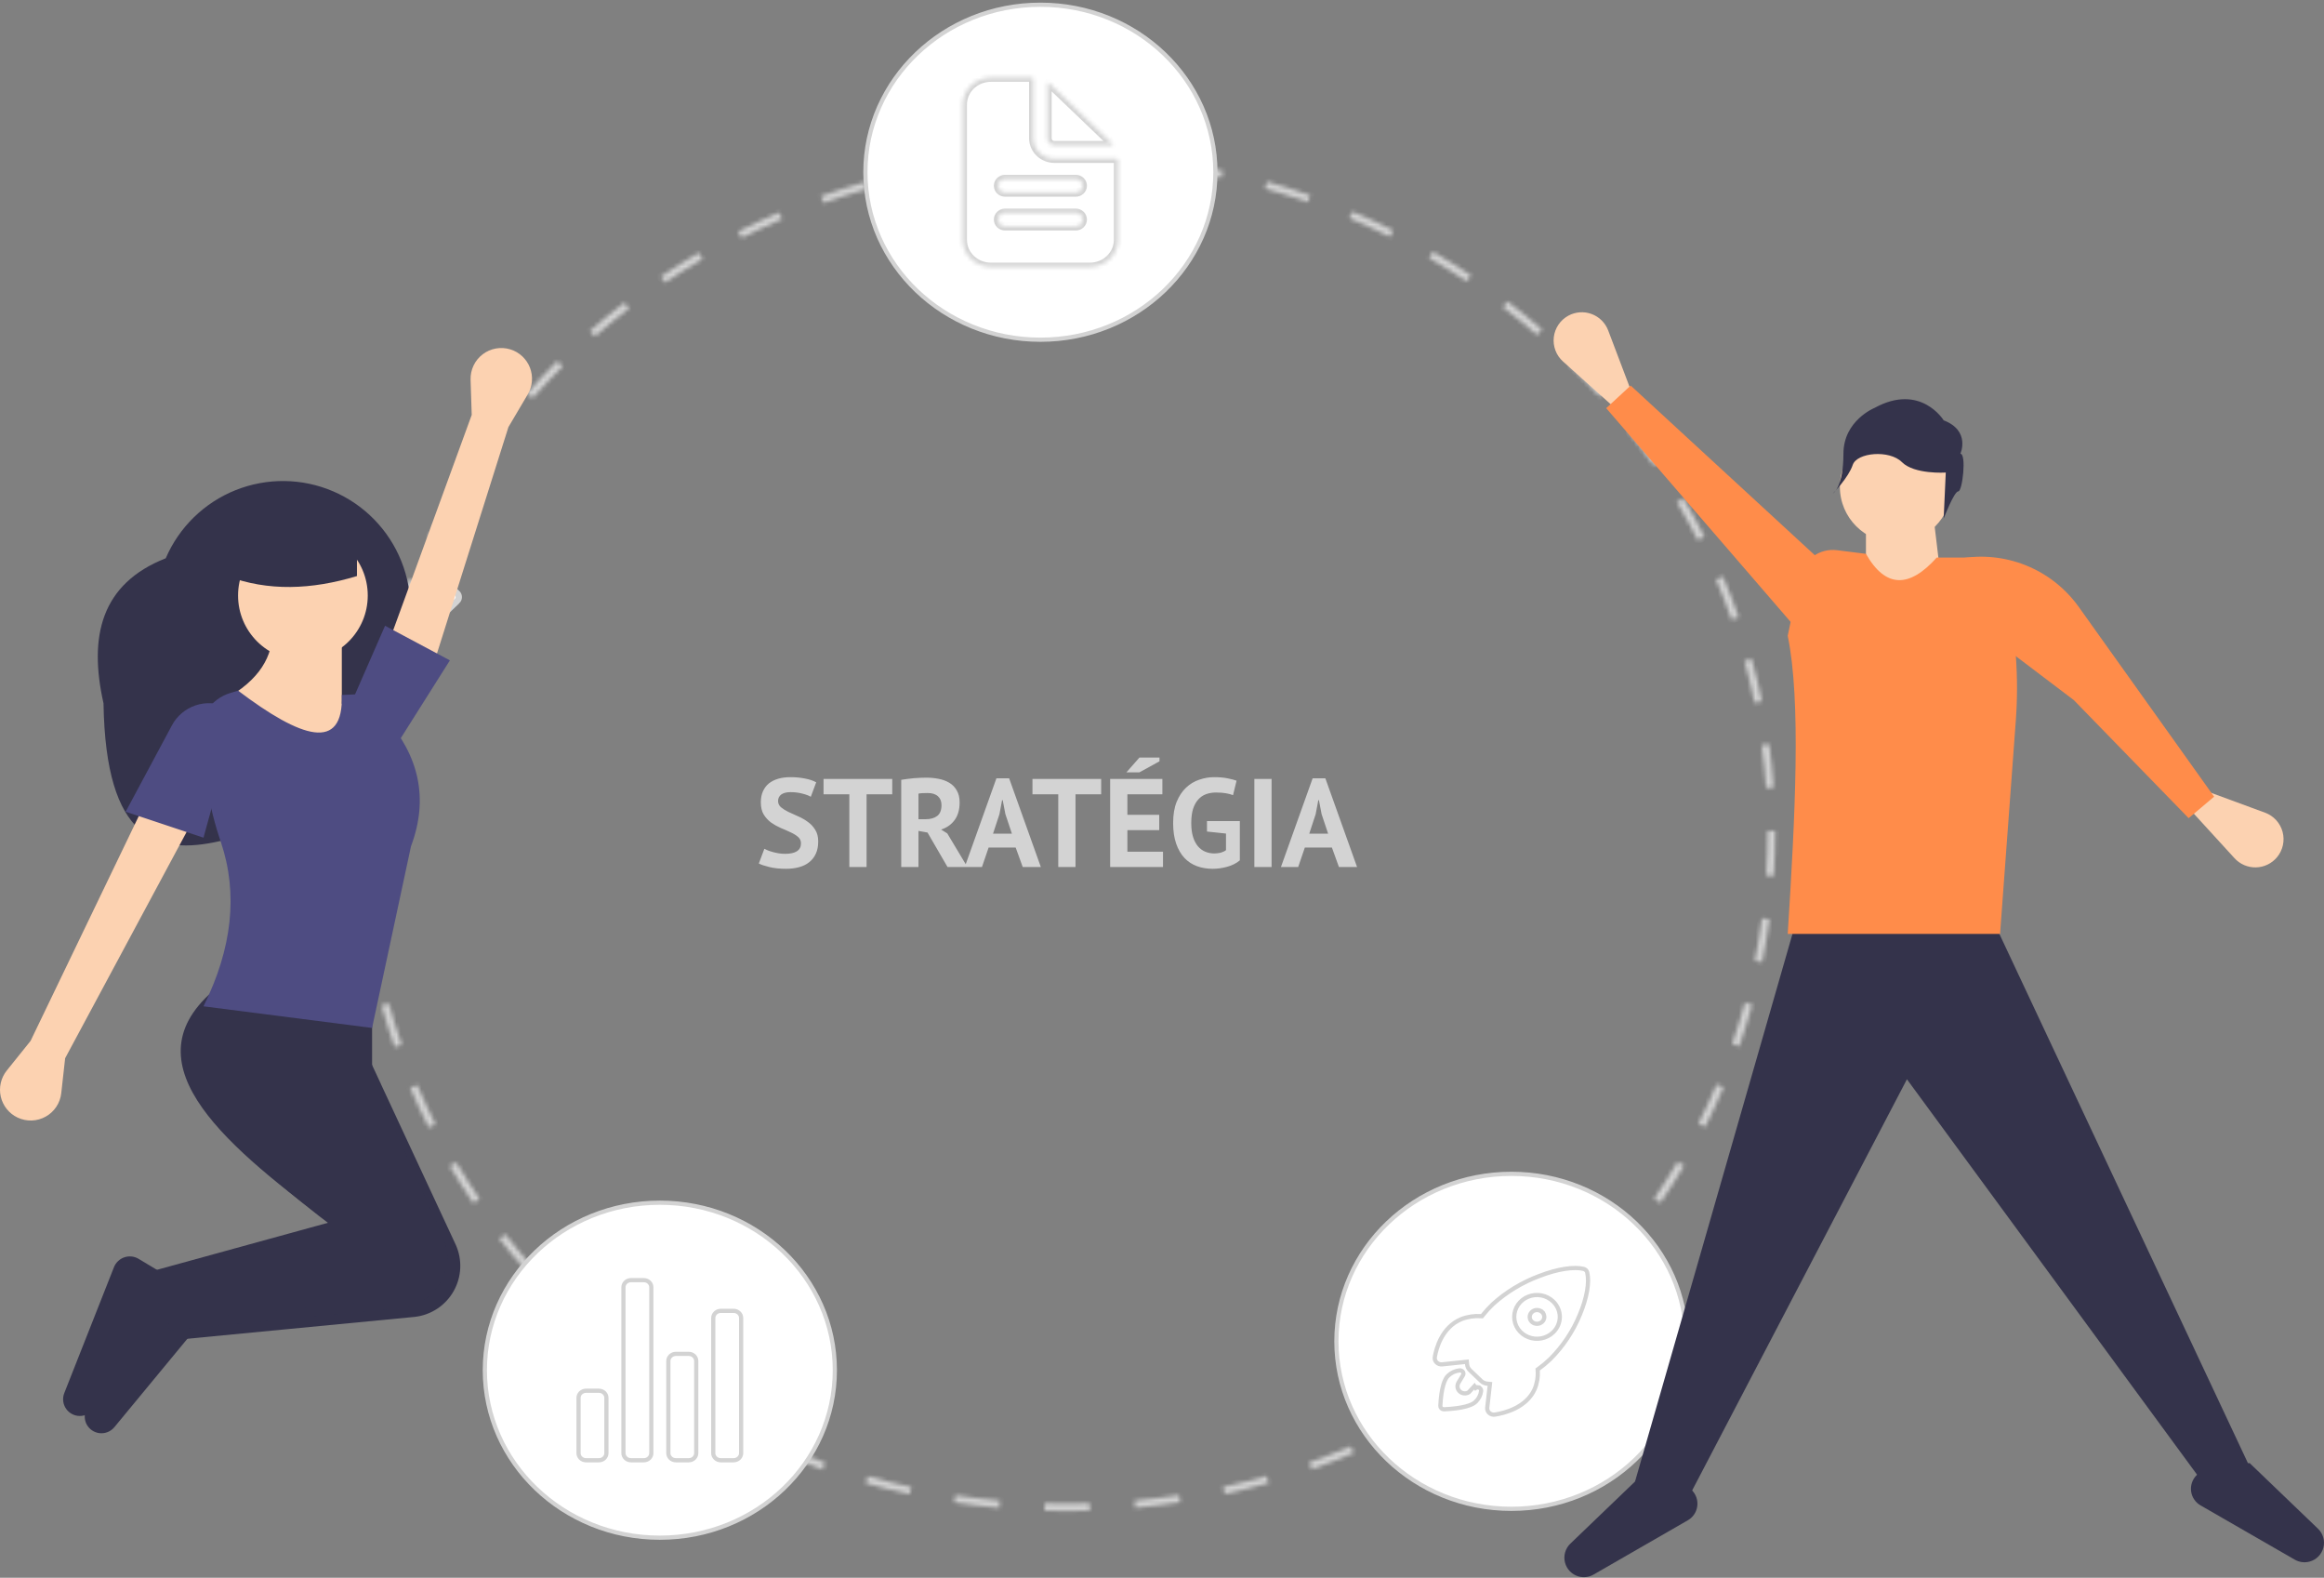 <svg width="554" height="376" viewBox="0 0 554 376" fill="none" xmlns="http://www.w3.org/2000/svg">
<rect x="0" y="0" width="554" height="376" fill="#808080" stroke="none"/>
<mask id="path-1-inside-1" fill="white">
<path d="M254.376 360.071C252.584 360.058 250.771 360.046 248.99 359.993L249.046 358.274C250.808 358.326 252.61 358.349 254.377 358.351C256.152 358.351 257.961 358.323 259.755 358.268L259.813 359.986C257.999 360.042 256.17 360.071 254.376 360.071ZM238.192 359.345C234.615 359.02 231.004 358.581 227.457 358.04L227.741 356.342C231.249 356.877 234.823 357.312 238.361 357.633L238.192 359.345ZM270.61 359.326L270.439 357.615C273.976 357.291 277.549 356.851 281.057 356.311L281.343 358.009C277.797 358.555 274.185 358.999 270.61 359.326H270.61ZM216.832 356.077C213.33 355.317 209.807 354.437 206.361 353.462L206.87 351.813C210.28 352.778 213.765 353.648 217.229 354.399L216.832 356.077ZM291.966 356.034L291.567 354.358C295.039 353.6 298.523 352.726 301.923 351.759L302.434 353.408C298.998 354.385 295.476 355.268 291.966 356.034H291.966ZM196.086 350.207C192.708 349.019 189.327 347.711 186.039 346.317L186.766 344.745C190.019 346.123 193.363 347.418 196.706 348.593L196.086 350.207ZM312.703 350.14L312.082 348.526C315.405 347.354 318.737 346.06 321.988 344.68L322.717 346.252C319.43 347.648 316.062 348.956 312.703 350.14H312.703ZM176.277 341.816C173.097 340.228 169.922 338.514 166.84 336.726L167.772 335.254C170.821 337.026 173.962 338.719 177.108 340.291L176.277 341.816ZM332.451 341.753L331.619 340.229C334.758 338.658 337.892 336.964 340.933 335.195L341.866 336.664C338.792 338.453 335.624 340.165 332.451 341.753H332.451ZM157.766 331.067C154.821 329.1 151.902 327.013 149.09 324.867L150.21 323.521C152.993 325.646 155.881 327.71 158.794 329.657L157.766 331.067ZM350.925 331.006L349.896 329.597C352.809 327.648 355.693 325.584 358.468 323.462L359.589 324.805C356.784 326.95 353.869 329.036 350.925 331.006V331.006ZM140.846 318.148C138.184 315.834 135.567 313.41 133.068 310.944L134.357 309.746C136.83 312.186 139.419 314.585 142.054 316.875L140.846 318.148ZM367.825 318.088L366.616 316.815C369.244 314.53 371.832 312.13 374.308 309.684L375.597 310.88C373.096 313.353 370.48 315.778 367.825 318.088V318.088ZM125.786 303.282C123.455 300.665 121.182 297.943 119.03 295.192L120.468 294.161C122.597 296.883 124.846 299.577 127.152 302.165L125.786 303.282ZM382.878 303.21L381.511 302.095C383.817 299.504 386.066 296.808 388.195 294.082L389.633 295.112C387.482 297.867 385.209 300.592 382.878 303.21V303.21ZM112.828 286.707C110.863 283.826 108.972 280.851 107.207 277.864L108.771 277.017C110.516 279.972 112.388 282.917 114.332 285.767L112.828 286.707ZM395.838 286.614L394.332 285.675C396.278 282.819 398.149 279.87 399.895 276.908L401.46 277.753C399.695 280.748 397.803 283.729 395.838 286.614V286.614ZM102.19 268.695C100.627 265.6 99.151 262.419 97.802 259.24L99.466 258.593C100.8 261.737 102.261 264.884 103.808 267.946L102.19 268.695ZM406.478 268.561L404.861 267.814C406.406 264.747 407.868 261.591 409.205 258.432L410.869 259.077C409.519 262.27 408.041 265.461 406.478 268.561V268.561ZM94.052 249.521C92.915 246.255 91.877 242.913 90.966 239.589L92.704 239.153C93.605 242.44 94.632 245.747 95.756 248.977L94.052 249.521ZM414.612 249.339L412.907 248.798C414.025 245.571 415.048 242.264 415.947 238.97L417.686 239.405C416.776 242.735 415.742 246.077 414.612 249.339V249.339ZM88.556 229.49C87.87 226.116 87.289 222.676 86.83 219.264L88.611 219.044C89.066 222.42 89.64 225.823 90.319 229.161L88.556 229.49ZM420.083 229.302L418.32 228.976C418.994 225.639 419.565 222.233 420.015 218.855L421.797 219.073C421.342 222.488 420.765 225.929 420.083 229.302V229.302ZM85.791 208.953C85.561 205.526 85.442 202.041 85.438 198.598L87.234 198.596C87.238 202.004 87.356 205.451 87.584 208.842L85.791 208.953ZM422.823 208.761L421.03 208.652C421.254 205.263 421.367 201.816 421.367 198.408L421.366 198.031H423.163L423.164 198.402C423.164 201.852 423.049 205.336 422.823 208.761ZM87.559 188.351L85.766 188.245C85.989 184.81 86.33 181.341 86.779 177.931L88.561 178.146C88.116 181.52 87.779 184.953 87.559 188.351ZM421.006 187.786C420.772 184.387 420.422 180.955 419.965 177.586L421.746 177.364C422.208 180.77 422.563 184.238 422.799 187.674L421.006 187.786ZM90.244 168.025L88.48 167.7C89.158 164.325 89.96 160.925 90.865 157.596L92.603 158.028C91.708 161.322 90.915 164.686 90.244 168.025ZM418.244 167.471C417.559 164.129 416.753 160.769 415.847 157.481L417.584 157.043C418.5 160.366 419.315 163.762 420.007 167.14L418.244 167.471ZM95.632 148.197L93.926 147.658C95.053 144.39 96.309 141.112 97.657 137.915L99.323 138.559C97.989 141.722 96.747 144.964 95.632 148.197ZM412.784 147.661C411.656 144.433 410.404 141.199 409.063 138.05L410.726 137.401C412.083 140.584 413.348 143.853 414.488 147.115L412.784 147.661ZM103.656 129.17L102.037 128.424C103.595 125.323 105.28 122.229 107.045 119.227L108.61 120.071C106.864 123.04 105.198 126.102 103.656 129.17ZM404.71 128.701C403.163 125.647 401.49 122.597 399.736 119.636L401.299 118.788C403.071 121.781 404.763 124.864 406.326 127.951L404.71 128.701ZM114.163 111.297L112.657 110.359C114.616 107.476 116.699 104.615 118.849 101.855L120.29 102.883C118.162 105.614 116.101 108.445 114.163 111.297ZM394.163 110.892C392.219 108.05 390.152 105.228 388.017 102.505L389.454 101.473C391.611 104.226 393.702 107.078 395.667 109.95L394.163 110.892ZM126.964 94.863L125.595 93.749C127.922 91.129 130.368 88.546 132.865 86.072L134.157 87.267C131.686 89.715 129.266 92.27 126.964 94.863ZM381.322 94.508C379.013 91.923 376.585 89.375 374.108 86.935L375.395 85.736C377.9 88.202 380.353 90.778 382.687 93.391L381.322 94.508ZM141.84 80.126L140.63 78.855C143.289 76.537 146.057 74.273 148.858 72.128L149.98 73.47C147.209 75.593 144.47 77.833 141.84 80.126V80.126ZM366.402 79.814C363.768 77.531 361.022 75.299 358.237 73.178L359.357 71.832C362.17 73.975 364.946 76.232 367.607 78.54L366.402 79.814ZM158.545 67.326L157.515 65.917C160.454 63.945 163.5 62.038 166.567 60.25L167.501 61.718C164.467 63.488 161.454 65.375 158.545 67.326ZM349.647 67.052C346.722 65.103 343.699 63.223 340.662 61.463L341.592 59.992C344.662 61.77 347.718 63.67 350.673 65.64L349.647 67.052ZM176.81 56.673L175.975 55.15C179.151 53.555 182.425 52.038 185.704 50.64L186.435 52.211C183.19 53.594 179.952 55.095 176.81 56.673ZM331.319 56.437C328.165 54.865 324.914 53.371 321.657 51.995L322.382 50.422C325.674 51.812 328.96 53.322 332.149 54.911L331.319 56.437ZM196.335 48.353L195.712 46.74C199.08 45.547 202.534 44.444 205.978 43.461L206.491 45.109C203.084 46.081 199.667 47.173 196.335 48.353H196.335ZM311.712 48.158C308.373 46.989 304.952 45.909 301.544 44.949L302.051 43.299C305.496 44.269 308.954 45.361 312.329 46.543L311.712 48.158ZM216.843 42.5L216.443 40.824C219.938 40.057 223.511 39.389 227.063 38.837L227.35 40.535C223.836 41.081 220.301 41.742 216.843 42.5ZM291.181 42.375C287.718 41.627 284.18 40.978 280.667 40.445L280.949 38.746C284.499 39.285 288.075 39.941 291.576 40.697L291.181 42.375ZM237.967 39.218L237.794 37.507C241.36 37.176 244.993 36.949 248.591 36.835L248.65 38.554C245.09 38.667 241.496 38.891 237.967 39.218V39.218ZM270.045 39.165C266.511 38.849 262.916 38.637 259.36 38.536L259.414 36.817C263.007 36.92 266.64 37.133 270.212 37.453L270.045 39.165Z"/>
</mask>
<path d="M254.376 360.071C252.584 360.058 250.771 360.046 248.99 359.993L249.046 358.274C250.808 358.326 252.61 358.349 254.377 358.351C256.152 358.351 257.961 358.323 259.755 358.268L259.813 359.986C257.999 360.042 256.17 360.071 254.376 360.071ZM238.192 359.345C234.615 359.02 231.004 358.581 227.457 358.04L227.741 356.342C231.249 356.877 234.823 357.312 238.361 357.633L238.192 359.345ZM270.61 359.326L270.439 357.615C273.976 357.291 277.549 356.851 281.057 356.311L281.343 358.009C277.797 358.555 274.185 358.999 270.61 359.326H270.61ZM216.832 356.077C213.33 355.317 209.807 354.437 206.361 353.462L206.87 351.813C210.28 352.778 213.765 353.648 217.229 354.399L216.832 356.077ZM291.966 356.034L291.567 354.358C295.039 353.6 298.523 352.726 301.923 351.759L302.434 353.408C298.998 354.385 295.476 355.268 291.966 356.034H291.966ZM196.086 350.207C192.708 349.019 189.327 347.711 186.039 346.317L186.766 344.745C190.019 346.123 193.363 347.418 196.706 348.593L196.086 350.207ZM312.703 350.14L312.082 348.526C315.405 347.354 318.737 346.06 321.988 344.68L322.717 346.252C319.43 347.648 316.062 348.956 312.703 350.14H312.703ZM176.277 341.816C173.097 340.228 169.922 338.514 166.84 336.726L167.772 335.254C170.821 337.026 173.962 338.719 177.108 340.291L176.277 341.816ZM332.451 341.753L331.619 340.229C334.758 338.658 337.892 336.964 340.933 335.195L341.866 336.664C338.792 338.453 335.624 340.165 332.451 341.753H332.451ZM157.766 331.067C154.821 329.1 151.902 327.013 149.09 324.867L150.21 323.521C152.993 325.646 155.881 327.71 158.794 329.657L157.766 331.067ZM350.925 331.006L349.896 329.597C352.809 327.648 355.693 325.584 358.468 323.462L359.589 324.805C356.784 326.95 353.869 329.036 350.925 331.006V331.006ZM140.846 318.148C138.184 315.834 135.567 313.41 133.068 310.944L134.357 309.746C136.83 312.186 139.419 314.585 142.054 316.875L140.846 318.148ZM367.825 318.088L366.616 316.815C369.244 314.53 371.832 312.13 374.308 309.684L375.597 310.88C373.096 313.353 370.48 315.778 367.825 318.088V318.088ZM125.786 303.282C123.455 300.665 121.182 297.943 119.03 295.192L120.468 294.161C122.597 296.883 124.846 299.577 127.152 302.165L125.786 303.282ZM382.878 303.21L381.511 302.095C383.817 299.504 386.066 296.808 388.195 294.082L389.633 295.112C387.482 297.867 385.209 300.592 382.878 303.21V303.21ZM112.828 286.707C110.863 283.826 108.972 280.851 107.207 277.864L108.771 277.017C110.516 279.972 112.388 282.917 114.332 285.767L112.828 286.707ZM395.838 286.614L394.332 285.675C396.278 282.819 398.149 279.87 399.895 276.908L401.46 277.753C399.695 280.748 397.803 283.729 395.838 286.614V286.614ZM102.19 268.695C100.627 265.6 99.151 262.419 97.802 259.24L99.466 258.593C100.8 261.737 102.261 264.884 103.808 267.946L102.19 268.695ZM406.478 268.561L404.861 267.814C406.406 264.747 407.868 261.591 409.205 258.432L410.869 259.077C409.519 262.27 408.041 265.461 406.478 268.561V268.561ZM94.052 249.521C92.915 246.255 91.877 242.913 90.966 239.589L92.704 239.153C93.605 242.44 94.632 245.747 95.756 248.977L94.052 249.521ZM414.612 249.339L412.907 248.798C414.025 245.571 415.048 242.264 415.947 238.97L417.686 239.405C416.776 242.735 415.742 246.077 414.612 249.339V249.339ZM88.556 229.49C87.87 226.116 87.289 222.676 86.83 219.264L88.611 219.044C89.066 222.42 89.64 225.823 90.319 229.161L88.556 229.49ZM420.083 229.302L418.32 228.976C418.994 225.639 419.565 222.233 420.015 218.855L421.797 219.073C421.342 222.488 420.765 225.929 420.083 229.302V229.302ZM85.791 208.953C85.561 205.526 85.442 202.041 85.438 198.598L87.234 198.596C87.238 202.004 87.356 205.451 87.584 208.842L85.791 208.953ZM422.823 208.761L421.03 208.652C421.254 205.263 421.367 201.816 421.367 198.408L421.366 198.031H423.163L423.164 198.402C423.164 201.852 423.049 205.336 422.823 208.761ZM87.559 188.351L85.766 188.245C85.989 184.81 86.33 181.341 86.779 177.931L88.561 178.146C88.116 181.52 87.779 184.953 87.559 188.351ZM421.006 187.786C420.772 184.387 420.422 180.955 419.965 177.586L421.746 177.364C422.208 180.77 422.563 184.238 422.799 187.674L421.006 187.786ZM90.244 168.025L88.48 167.7C89.158 164.325 89.96 160.925 90.865 157.596L92.603 158.028C91.708 161.322 90.915 164.686 90.244 168.025ZM418.244 167.471C417.559 164.129 416.753 160.769 415.847 157.481L417.584 157.043C418.5 160.366 419.315 163.762 420.007 167.14L418.244 167.471ZM95.632 148.197L93.926 147.658C95.053 144.39 96.309 141.112 97.657 137.915L99.323 138.559C97.989 141.722 96.747 144.964 95.632 148.197ZM412.784 147.661C411.656 144.433 410.404 141.199 409.063 138.05L410.726 137.401C412.083 140.584 413.348 143.853 414.488 147.115L412.784 147.661ZM103.656 129.17L102.037 128.424C103.595 125.323 105.28 122.229 107.045 119.227L108.61 120.071C106.864 123.04 105.198 126.102 103.656 129.17ZM404.71 128.701C403.163 125.647 401.49 122.597 399.736 119.636L401.299 118.788C403.071 121.781 404.763 124.864 406.326 127.951L404.71 128.701ZM114.163 111.297L112.657 110.359C114.616 107.476 116.699 104.615 118.849 101.855L120.29 102.883C118.162 105.614 116.101 108.445 114.163 111.297ZM394.163 110.892C392.219 108.05 390.152 105.228 388.017 102.505L389.454 101.473C391.611 104.226 393.702 107.078 395.667 109.95L394.163 110.892ZM126.964 94.863L125.595 93.749C127.922 91.129 130.368 88.546 132.865 86.072L134.157 87.267C131.686 89.715 129.266 92.27 126.964 94.863ZM381.322 94.508C379.013 91.923 376.585 89.375 374.108 86.935L375.395 85.736C377.9 88.202 380.353 90.778 382.687 93.391L381.322 94.508ZM141.84 80.126L140.63 78.855C143.289 76.537 146.057 74.273 148.858 72.128L149.98 73.47C147.209 75.593 144.47 77.833 141.84 80.126V80.126ZM366.402 79.814C363.768 77.531 361.022 75.299 358.237 73.178L359.357 71.832C362.17 73.975 364.946 76.232 367.607 78.54L366.402 79.814ZM158.545 67.326L157.515 65.917C160.454 63.945 163.5 62.038 166.567 60.25L167.501 61.718C164.467 63.488 161.454 65.375 158.545 67.326ZM349.647 67.052C346.722 65.103 343.699 63.223 340.662 61.463L341.592 59.992C344.662 61.77 347.718 63.67 350.673 65.64L349.647 67.052ZM176.81 56.673L175.975 55.15C179.151 53.555 182.425 52.038 185.704 50.64L186.435 52.211C183.19 53.594 179.952 55.095 176.81 56.673ZM331.319 56.437C328.165 54.865 324.914 53.371 321.657 51.995L322.382 50.422C325.674 51.812 328.96 53.322 332.149 54.911L331.319 56.437ZM196.335 48.353L195.712 46.74C199.08 45.547 202.534 44.444 205.978 43.461L206.491 45.109C203.084 46.081 199.667 47.173 196.335 48.353H196.335ZM311.712 48.158C308.373 46.989 304.952 45.909 301.544 44.949L302.051 43.299C305.496 44.269 308.954 45.361 312.329 46.543L311.712 48.158ZM216.843 42.5L216.443 40.824C219.938 40.057 223.511 39.389 227.063 38.837L227.35 40.535C223.836 41.081 220.301 41.742 216.843 42.5ZM291.181 42.375C287.718 41.627 284.18 40.978 280.667 40.445L280.949 38.746C284.499 39.285 288.075 39.941 291.576 40.697L291.181 42.375ZM237.967 39.218L237.794 37.507C241.36 37.176 244.993 36.949 248.591 36.835L248.65 38.554C245.09 38.667 241.496 38.891 237.967 39.218V39.218ZM270.045 39.165C266.511 38.849 262.916 38.637 259.36 38.536L259.414 36.817C263.007 36.92 266.64 37.133 270.212 37.453L270.045 39.165Z" fill="#D3D3D3" fill-opacity="0.23" stroke="#D3D3D3" stroke-width="2" mask="url(#path-1-inside-1)"/>
<path d="M289.728 41.044C289.728 63.069 271.072 80.96 248.013 80.96C224.953 80.96 206.297 63.069 206.297 41.044C206.297 19.02 224.953 1.128 248.013 1.128C271.072 1.128 289.728 19.02 289.728 41.044Z" fill="white" stroke="#D3D3D3"/>
<path d="M402.004 319.655C402.004 341.68 383.348 359.571 360.289 359.571C337.229 359.571 318.573 341.68 318.573 319.655C318.573 297.631 337.229 279.739 360.289 279.739C383.348 279.739 402.004 297.631 402.004 319.655Z" fill="white" stroke="#D3D3D3"/>
<path d="M199.01 326.534C199.01 348.559 180.354 366.45 157.294 366.45C134.234 366.45 115.578 348.559 115.578 326.534C115.578 304.51 134.234 286.618 157.294 286.618C180.354 286.618 199.01 304.51 199.01 326.534Z" fill="white" stroke="#D3D3D3"/>
<mask id="path-5-inside-2" fill="white">
<path d="M266.103 37.822L251.378 37.822C250.039 37.822 248.755 37.313 247.808 36.406C246.862 35.5 246.33 34.27 246.33 32.989V18.891C246.33 18.838 246.319 18.786 246.298 18.737C246.276 18.688 246.245 18.644 246.206 18.607C246.167 18.569 246.121 18.539 246.07 18.519C246.019 18.499 245.964 18.489 245.909 18.489H236.232C234.447 18.489 232.735 19.168 231.473 20.376C230.21 21.585 229.501 23.224 229.501 24.933V57.155C229.501 58.864 230.21 60.504 231.473 61.712C232.735 62.921 234.447 63.6 236.232 63.6L259.793 63.6C261.578 63.6 263.29 62.921 264.552 61.712C265.815 60.504 266.524 58.864 266.524 57.155V38.225C266.524 38.172 266.513 38.119 266.492 38.071C266.471 38.022 266.44 37.977 266.401 37.94C266.362 37.903 266.315 37.873 266.264 37.852C266.213 37.832 266.159 37.822 266.103 37.822V37.822ZM256.427 53.933L239.598 53.933C239.152 53.933 238.724 53.763 238.408 53.461C238.093 53.159 237.915 52.749 237.915 52.322C237.915 51.895 238.093 51.485 238.408 51.183C238.724 50.88 239.152 50.711 239.598 50.711L256.427 50.711C256.873 50.711 257.301 50.88 257.617 51.183C257.932 51.485 258.11 51.895 258.11 52.322C258.11 52.749 257.932 53.159 257.617 53.461C257.301 53.763 256.873 53.933 256.427 53.933ZM256.427 45.877H239.598C239.152 45.877 238.724 45.708 238.408 45.406C238.093 45.103 237.915 44.694 237.915 44.266C237.915 43.839 238.093 43.429 238.408 43.127C238.724 42.825 239.152 42.655 239.598 42.655H256.427C256.873 42.655 257.301 42.825 257.617 43.127C257.932 43.429 258.11 43.839 258.11 44.266C258.11 44.694 257.932 45.103 257.617 45.406C257.301 45.708 256.873 45.877 256.427 45.877Z"/>
</mask>
<path d="M266.103 37.822L251.378 37.822C250.039 37.822 248.755 37.313 247.808 36.406C246.862 35.5 246.33 34.27 246.33 32.989V18.891C246.33 18.838 246.319 18.786 246.298 18.737C246.276 18.688 246.245 18.644 246.206 18.607C246.167 18.569 246.121 18.539 246.07 18.519C246.019 18.499 245.964 18.489 245.909 18.489H236.232C234.447 18.489 232.735 19.168 231.473 20.376C230.21 21.585 229.501 23.224 229.501 24.933V57.155C229.501 58.864 230.21 60.504 231.473 61.712C232.735 62.921 234.447 63.6 236.232 63.6L259.793 63.6C261.578 63.6 263.29 62.921 264.552 61.712C265.815 60.504 266.524 58.864 266.524 57.155V38.225C266.524 38.172 266.513 38.119 266.492 38.071C266.471 38.022 266.44 37.977 266.401 37.94C266.362 37.903 266.315 37.873 266.264 37.852C266.213 37.832 266.159 37.822 266.103 37.822V37.822ZM256.427 53.933L239.598 53.933C239.152 53.933 238.724 53.763 238.408 53.461C238.093 53.159 237.915 52.749 237.915 52.322C237.915 51.895 238.093 51.485 238.408 51.183C238.724 50.88 239.152 50.711 239.598 50.711L256.427 50.711C256.873 50.711 257.301 50.88 257.617 51.183C257.932 51.485 258.11 51.895 258.11 52.322C258.11 52.749 257.932 53.159 257.617 53.461C257.301 53.763 256.873 53.933 256.427 53.933ZM256.427 45.877H239.598C239.152 45.877 238.724 45.708 238.408 45.406C238.093 45.103 237.915 44.694 237.915 44.266C237.915 43.839 238.093 43.429 238.408 43.127C238.724 42.825 239.152 42.655 239.598 42.655H256.427C256.873 42.655 257.301 42.825 257.617 43.127C257.932 43.429 258.11 43.839 258.11 44.266C258.11 44.694 257.932 45.103 257.617 45.406C257.301 45.708 256.873 45.877 256.427 45.877Z" fill="white"/>
<path d="M246.33 32.989H247.33H246.33ZM246.33 18.891L245.33 18.891V18.891H246.33ZM245.909 18.489L245.909 19.489L245.909 19.489L245.909 18.489ZM236.232 18.489V19.489V18.489ZM229.501 24.933L228.501 24.933V24.933H229.501ZM229.501 57.155L228.501 57.155L229.501 57.155ZM236.232 63.6V64.6V63.6ZM259.793 63.6V62.6V63.6ZM266.524 38.225L267.524 38.225L267.524 38.225L266.524 38.225ZM266.103 36.822L251.378 36.822V38.822L266.103 38.822V36.822ZM251.378 36.822C250.291 36.822 249.256 36.408 248.5 35.684L247.117 37.129C248.254 38.217 249.788 38.822 251.378 38.822V36.822ZM248.5 35.684C247.745 34.961 247.33 33.991 247.33 32.989L245.33 32.989C245.33 34.55 245.978 36.038 247.117 37.129L248.5 35.684ZM247.33 32.989V18.891H245.33V32.989H247.33ZM247.33 18.891C247.33 18.701 247.29 18.513 247.215 18.34L245.38 19.134C245.347 19.059 245.33 18.976 245.33 18.891L247.33 18.891ZM247.215 18.34C247.14 18.167 247.032 18.012 246.898 17.884L245.515 19.329C245.459 19.276 245.412 19.21 245.38 19.134L247.215 18.34ZM246.898 17.884C246.764 17.756 246.608 17.657 246.439 17.59L245.701 19.449C245.634 19.422 245.57 19.382 245.515 19.329L246.898 17.884ZM246.439 17.59C246.269 17.523 246.089 17.489 245.909 17.489L245.909 19.489C245.839 19.489 245.768 19.475 245.701 19.449L246.439 17.59ZM245.909 17.489H236.232V19.489H245.909V17.489ZM236.232 17.489C234.196 17.489 232.234 18.263 230.781 19.654L232.164 21.098C233.236 20.072 234.699 19.489 236.232 19.489L236.232 17.489ZM230.781 19.654C229.327 21.046 228.501 22.944 228.501 24.933L230.501 24.933C230.501 23.503 231.094 22.123 232.164 21.098L230.781 19.654ZM228.501 24.933V57.155H230.501V24.933H228.501ZM228.501 57.155C228.501 59.144 229.327 61.042 230.781 62.434L232.164 60.99C231.094 59.965 230.501 58.585 230.501 57.155L228.501 57.155ZM230.781 62.434C232.234 63.825 234.196 64.6 236.232 64.6L236.232 62.6C234.699 62.6 233.236 62.016 232.164 60.99L230.781 62.434ZM236.232 64.6H259.793V62.6L236.232 62.6V64.6ZM259.793 64.6C261.829 64.6 263.791 63.825 265.244 62.434L263.861 60.99C262.789 62.016 261.326 62.6 259.793 62.6V64.6ZM265.244 62.434C266.698 61.042 267.524 59.144 267.524 57.155H265.524C265.524 58.585 264.931 59.965 263.861 60.99L265.244 62.434ZM267.524 57.155V38.225H265.524V57.155H267.524ZM267.524 38.225C267.524 38.034 267.485 37.847 267.41 37.673L265.574 38.468C265.542 38.392 265.524 38.309 265.524 38.225L267.524 38.225ZM267.41 37.673C267.335 37.5 267.226 37.346 267.092 37.218L265.709 38.662C265.654 38.609 265.607 38.543 265.574 38.468L267.41 37.673ZM267.092 37.218C266.959 37.09 266.802 36.99 266.633 36.923L265.896 38.782C265.828 38.755 265.765 38.715 265.709 38.662L267.092 37.218ZM266.633 36.923C266.464 36.856 266.284 36.822 266.103 36.822L266.103 38.822C266.033 38.822 265.963 38.809 265.896 38.782L266.633 36.923ZM256.427 52.933L239.598 52.933V54.933L256.427 54.933V52.933ZM239.598 52.933C239.403 52.933 239.225 52.858 239.1 52.739L237.717 54.184C238.223 54.668 238.9 54.933 239.598 54.933V52.933ZM239.1 52.739C238.976 52.62 238.915 52.469 238.915 52.322H236.915C236.915 53.029 237.209 53.697 237.717 54.184L239.1 52.739ZM238.915 52.322C238.915 52.174 238.976 52.023 239.1 51.905L237.717 50.46C237.209 50.946 236.915 51.615 236.915 52.322H238.915ZM239.1 51.905C239.225 51.785 239.403 51.711 239.598 51.711V49.711C238.9 49.711 238.223 49.976 237.717 50.46L239.1 51.905ZM239.598 51.711L256.427 51.711V49.711H239.598V51.711ZM256.427 51.711C256.622 51.711 256.8 51.785 256.925 51.905L258.308 50.46C257.802 49.976 257.125 49.711 256.427 49.711V51.711ZM256.925 51.905C257.049 52.023 257.11 52.174 257.11 52.322H259.11C259.11 51.615 258.816 50.946 258.308 50.46L256.925 51.905ZM257.11 52.322C257.11 52.469 257.049 52.62 256.925 52.739L258.308 54.184C258.816 53.697 259.11 53.029 259.11 52.322H257.11ZM256.925 52.739C256.8 52.858 256.622 52.933 256.427 52.933V54.933C257.125 54.933 257.802 54.668 258.308 54.184L256.925 52.739ZM256.427 44.877H239.598V46.877H256.427V44.877ZM239.598 44.877C239.403 44.877 239.225 44.803 239.1 44.683L237.717 46.128C238.223 46.612 238.9 46.877 239.598 46.877V44.877ZM239.1 44.683C238.976 44.565 238.915 44.414 238.915 44.266H236.915C236.915 44.973 237.209 45.642 237.717 46.128L239.1 44.683ZM238.915 44.266C238.915 44.119 238.976 43.968 239.1 43.849L237.717 42.405C237.209 42.891 236.915 43.559 236.915 44.266H238.915ZM239.1 43.849C239.225 43.73 239.403 43.655 239.598 43.655V41.655C238.9 41.655 238.223 41.92 237.717 42.405L239.1 43.849ZM239.598 43.655H256.427V41.655H239.598V43.655ZM256.427 43.655C256.622 43.655 256.8 43.73 256.925 43.849L258.308 42.405C257.802 41.92 257.125 41.655 256.427 41.655V43.655ZM256.925 43.849C257.049 43.968 257.11 44.119 257.11 44.266H259.11C259.11 43.559 258.816 42.891 258.308 42.405L256.925 43.849ZM257.11 44.266C257.11 44.414 257.049 44.565 256.925 44.683L258.308 46.128C258.816 45.642 259.11 44.973 259.11 44.266H257.11ZM256.925 44.683C256.8 44.803 256.622 44.877 256.427 44.877V46.877C257.125 46.877 257.802 46.612 258.308 46.128L256.925 44.683Z" fill="#D3D3D3" mask="url(#path-5-inside-2)"/>
<mask id="path-7-inside-3" fill="white">
<path d="M265.18 34.256L250.054 19.775C250.025 19.747 249.988 19.728 249.947 19.721C249.906 19.713 249.864 19.717 249.826 19.732C249.787 19.747 249.755 19.773 249.732 19.806C249.708 19.839 249.696 19.878 249.696 19.917V32.988C249.696 33.416 249.873 33.825 250.189 34.128C250.504 34.43 250.932 34.599 251.379 34.599H265.032C265.073 34.599 265.114 34.587 265.148 34.565C265.183 34.543 265.21 34.512 265.225 34.475C265.241 34.438 265.245 34.398 265.237 34.359C265.229 34.32 265.21 34.284 265.18 34.256L265.18 34.256Z"/>
</mask>
<path d="M265.18 34.256L250.054 19.775C250.025 19.747 249.988 19.728 249.947 19.721C249.906 19.713 249.864 19.717 249.826 19.732C249.787 19.747 249.755 19.773 249.732 19.806C249.708 19.839 249.696 19.878 249.696 19.917V32.988C249.696 33.416 249.873 33.825 250.189 34.128C250.504 34.43 250.932 34.599 251.379 34.599H265.032C265.073 34.599 265.114 34.587 265.148 34.565C265.183 34.543 265.21 34.512 265.225 34.475C265.241 34.438 265.245 34.398 265.237 34.359C265.229 34.32 265.21 34.284 265.18 34.256L265.18 34.256Z" fill="white"/>
<path d="M250.054 19.775L250.746 19.053L250.744 19.051L250.054 19.775ZM249.696 19.917L248.696 19.913V19.917L249.696 19.917ZM249.696 32.988L248.696 32.988L249.696 32.988ZM265.032 34.599V35.599L265.036 35.599L265.032 34.599ZM265.18 34.256L265.872 33.534L264.487 34.976L265.18 34.256ZM265.872 33.534L250.746 19.053L249.363 20.498L264.489 34.978L265.872 33.534ZM250.744 19.051C250.572 18.887 250.359 18.781 250.133 18.738L249.761 20.703C249.616 20.676 249.478 20.607 249.365 20.5L250.744 19.051ZM250.133 18.738C249.907 18.695 249.673 18.717 249.458 18.802L250.194 20.662C250.056 20.716 249.906 20.73 249.761 20.703L250.133 18.738ZM249.458 18.802C249.242 18.887 249.051 19.034 248.913 19.231L250.55 20.38C250.458 20.511 250.333 20.607 250.194 20.662L249.458 18.802ZM248.913 19.231C248.774 19.429 248.697 19.666 248.696 19.913L250.696 19.922C250.695 20.089 250.642 20.249 250.55 20.38L248.913 19.231ZM248.696 19.917V32.988H250.696V19.917L248.696 19.917ZM248.696 32.988C248.696 33.695 248.99 34.364 249.497 34.85L250.88 33.405C250.757 33.287 250.696 33.136 250.696 32.988L248.696 32.988ZM249.497 34.85C250.003 35.334 250.681 35.599 251.379 35.599V33.599C251.184 33.599 251.005 33.525 250.88 33.405L249.497 34.85ZM251.379 35.599H265.032V33.599H251.379V35.599ZM265.036 35.599C265.265 35.599 265.492 35.533 265.689 35.406L264.607 33.724C264.736 33.642 264.882 33.6 265.028 33.599L265.036 35.599ZM265.689 35.406C265.887 35.279 266.047 35.095 266.143 34.871L264.307 34.078C264.372 33.928 264.479 33.807 264.607 33.724L265.689 35.406ZM266.143 34.871C266.24 34.648 266.267 34.398 266.217 34.157L264.258 34.561C264.224 34.398 264.242 34.229 264.307 34.078L266.143 34.871ZM266.217 34.157C266.167 33.916 266.045 33.701 265.874 33.536L264.487 34.976C264.374 34.868 264.292 34.724 264.258 34.561L266.217 34.157ZM264.489 34.978L264.489 34.978L265.872 33.534L265.872 33.534L264.489 34.978Z" fill="#D3D3D3" mask="url(#path-7-inside-3)"/>
<path d="M367.632 312.681L367.978 312.32L367.632 312.681C367.915 312.952 368.087 313.304 368.125 313.676C368.164 314.048 368.067 314.423 367.847 314.739C367.627 315.054 367.296 315.291 366.907 315.405C366.518 315.518 366.1 315.498 365.725 315.35C365.351 315.201 365.047 314.935 364.86 314.602C364.674 314.269 364.615 313.887 364.692 313.52C364.768 313.152 364.976 312.817 365.285 312.573C365.596 312.329 365.988 312.194 366.395 312.193C366.627 312.193 366.855 312.237 367.068 312.321C367.28 312.405 367.472 312.528 367.632 312.681Z" fill="white" stroke="#D3D3D3"/>
<path d="M378.051 302.693C378.195 302.833 378.297 303.002 378.35 303.186V303.187L378.364 303.245C378.921 305.572 378.317 309.24 376.596 313.329L376.595 313.333C374.986 317.252 372.596 320.835 369.556 323.881C368.686 324.718 367.754 325.494 366.768 326.204L366.543 326.366L366.562 326.643C366.664 328.16 366.408 329.68 365.811 331.09C364.811 333.279 363.024 334.698 361.181 335.617C359.335 336.538 357.466 336.941 356.369 337.11L356.367 337.11C356.279 337.124 356.189 337.131 356.1 337.131C356.051 337.13 356.001 337.128 355.952 337.123C355.741 337.102 355.537 337.042 355.352 336.946C355.167 336.85 355.004 336.721 354.874 336.567C354.743 336.413 354.646 336.237 354.588 336.049C354.529 335.862 354.51 335.666 354.531 335.472L354.534 335.445V335.436L355.118 330.309L355.175 329.807L354.672 329.755L354.492 329.737L354.491 329.737C353.943 329.682 353.435 329.448 353.051 329.079L353.051 329.078L350.419 326.557L350.419 326.557C350.035 326.19 349.797 325.711 349.741 325.202C349.737 325.165 349.734 325.141 349.731 325.117C349.728 325.09 349.725 325.065 349.721 325.024L349.67 324.525L349.172 324.577L343.806 325.138H343.797L343.773 325.14C343.525 325.164 343.275 325.133 343.043 325.05C342.811 324.967 342.604 324.834 342.437 324.664C342.271 324.494 342.149 324.291 342.08 324.072C342.01 323.853 341.995 323.622 342.034 323.397L342.035 323.395C342.399 321.273 343.743 316.306 348.32 314.373C349.805 313.794 351.408 313.548 353.009 313.654L353.271 313.671L353.434 313.465C354.176 312.526 354.987 311.637 355.859 310.806C359.072 307.894 362.847 305.606 366.974 304.07L366.974 304.07L366.979 304.068C371.306 302.409 375.119 301.832 377.468 302.38L377.47 302.381C377.693 302.432 377.894 302.541 378.051 302.693ZM370.222 317.524L370.222 317.523L370.275 317.473L370.277 317.471C371.282 316.494 371.844 315.171 371.834 313.79C371.823 312.409 371.239 311.094 370.219 310.132L370.218 310.131C370.218 310.131 370.218 310.131 370.218 310.131C369.457 309.404 368.491 308.911 367.443 308.712C366.394 308.513 365.307 308.616 364.319 309.008C363.33 309.401 362.482 310.067 361.883 310.925C361.285 311.784 360.964 312.795 360.965 313.832C360.965 314.869 361.287 315.88 361.886 316.738C362.486 317.596 363.335 318.261 364.324 318.652C365.313 319.044 366.4 319.146 367.448 318.946C368.497 318.745 369.462 318.252 370.222 317.524Z" fill="white" stroke="#D3D3D3"/>
<path d="M350.127 331.798L350.127 331.798L351.481 330.337L351.755 330.755C351.755 330.755 351.755 330.755 351.755 330.755C351.925 330.644 352.135 330.594 352.345 330.619L352.404 330.123L352.345 330.619C352.573 330.646 352.775 330.758 352.909 330.923C353.043 331.087 353.101 331.29 353.075 331.49L353.075 331.491C352.955 332.46 352.496 333.365 351.768 334.059L351.768 334.06L351.761 334.066C351.633 334.189 351.367 334.443 350.729 334.729C350.067 335.024 348.993 335.358 347.247 335.595C346.243 335.728 345.232 335.812 344.22 335.847H344.195H344.194L344.172 335.847L344.172 335.847C344.059 335.844 343.948 335.82 343.845 335.776C343.743 335.733 343.652 335.671 343.577 335.595C343.502 335.52 343.444 335.432 343.406 335.337C343.369 335.244 343.351 335.145 343.353 335.046C343.39 334.077 343.478 333.111 343.618 332.152C343.864 330.485 344.211 329.462 344.517 328.834C344.812 328.228 345.075 327.975 345.205 327.851C345.207 327.849 345.209 327.847 345.211 327.845C345.937 327.15 346.886 326.704 347.911 326.58C348.076 326.56 348.242 326.587 348.39 326.655C348.537 326.724 348.658 326.83 348.739 326.958C348.82 327.086 348.86 327.232 348.856 327.378C348.852 327.524 348.804 327.667 348.716 327.791L348.705 327.807L348.695 327.823L347.676 329.509L347.676 329.509C347.476 329.841 347.398 330.229 347.456 330.611C347.513 330.993 347.703 331.341 347.988 331.602C348.274 331.862 348.639 332.02 349.024 332.055C349.41 332.09 349.798 332.001 350.127 331.798Z" fill="white" stroke="#D3D3D3"/>
<path d="M142.764 347.997H139.706C139.223 347.997 138.764 347.813 138.429 347.492C138.095 347.172 137.912 346.743 137.912 346.3V333.123C137.912 332.681 138.095 332.251 138.429 331.931C138.764 331.611 139.223 331.427 139.706 331.427H142.764C143.247 331.427 143.706 331.611 144.041 331.931C144.375 332.251 144.558 332.681 144.558 333.123V346.3C144.558 346.743 144.375 347.172 144.041 347.492C143.706 347.813 143.247 347.997 142.764 347.997Z" fill="white" stroke="#D3D3D3"/>
<path d="M164.175 347.997H161.117C160.634 347.997 160.175 347.813 159.84 347.492C159.506 347.172 159.323 346.743 159.323 346.3V324.338C159.323 323.896 159.506 323.467 159.84 323.147C160.175 322.826 160.634 322.642 161.117 322.642H164.175C164.658 322.642 165.117 322.826 165.452 323.147C165.786 323.467 165.969 323.896 165.969 324.338V346.3C165.969 346.743 165.786 347.172 165.452 347.492C165.117 347.813 164.658 347.997 164.175 347.997Z" fill="white" stroke="#D3D3D3"/>
<path d="M174.881 347.997H171.822C171.34 347.997 170.881 347.813 170.546 347.492C170.212 347.172 170.028 346.743 170.028 346.301V314.09C170.028 313.647 170.212 313.218 170.546 312.898C170.881 312.577 171.34 312.393 171.822 312.393H174.881C175.364 312.393 175.822 312.577 176.157 312.898C176.492 313.218 176.675 313.647 176.675 314.09V346.301C176.675 346.743 176.492 347.172 176.157 347.492C175.822 347.813 175.364 347.997 174.881 347.997Z" fill="white" stroke="#D3D3D3"/>
<path d="M153.471 347.997H150.412C149.93 347.997 149.471 347.813 149.136 347.492C148.802 347.172 148.618 346.743 148.618 346.3V306.769C148.618 306.326 148.802 305.897 149.136 305.577C149.471 305.256 149.93 305.073 150.412 305.073H153.471C153.954 305.073 154.412 305.256 154.747 305.577C155.081 305.897 155.265 306.326 155.265 306.769V346.3C155.265 346.52 155.22 346.738 155.131 346.942C155.043 347.147 154.913 347.334 154.747 347.492C154.581 347.651 154.384 347.778 154.164 347.865C153.945 347.952 153.709 347.997 153.471 347.997Z" fill="white" stroke="#D3D3D3"/>
<path d="M109.13 143.424C109.286 143.275 109.409 143.098 109.494 142.903C109.578 142.709 109.621 142.5 109.621 142.289C109.621 142.079 109.578 141.87 109.494 141.675C109.409 141.481 109.286 141.304 109.13 141.155V143.424ZM109.13 143.424L104.103 148.236L109.13 143.424ZM102.919 148.206H102.918C102.681 148.206 102.451 148.139 102.257 148.015C102.063 147.891 101.915 147.717 101.829 147.517C101.743 147.318 101.721 147.101 101.764 146.891C101.808 146.681 101.916 146.485 102.079 146.329L105.921 142.65L106.299 142.289L105.921 141.928L102.079 138.25L102.079 138.25C101.861 138.041 101.743 137.762 101.743 137.477C101.743 137.191 101.861 136.912 102.079 136.703C102.298 136.494 102.6 136.372 102.918 136.372C103.237 136.372 103.538 136.494 103.757 136.703L104.081 136.366L103.757 136.703L108.784 141.516L108.785 141.516C108.893 141.62 108.977 141.741 109.035 141.874C109.092 142.006 109.121 142.147 109.121 142.289C109.121 142.431 109.092 142.572 109.035 142.705C108.977 142.837 108.893 142.959 108.785 143.062L108.784 143.062L103.757 147.875L103.757 147.876C103.649 147.979 103.519 148.063 103.375 148.12C103.231 148.177 103.076 148.206 102.919 148.206Z" fill="white" stroke="#D3D3D3"/>
<path d="M74.932 151.915V151.915V150.312C74.944 147.903 75.949 145.592 77.735 143.881C79.522 142.17 81.946 141.199 84.482 141.185H106.27C106.588 141.185 106.89 141.306 107.109 141.516C107.327 141.725 107.445 142.004 107.445 142.289C107.445 142.575 107.327 142.854 107.109 143.063C106.89 143.272 106.588 143.394 106.27 143.394L84.486 143.394L84.483 143.394C82.583 143.404 80.76 144.132 79.41 145.425C78.06 146.718 77.293 148.474 77.283 150.313H77.283V150.315V151.915V151.915C77.283 152.057 77.254 152.198 77.197 152.33C77.139 152.463 77.055 152.584 76.947 152.688C76.838 152.792 76.709 152.875 76.564 152.932C76.42 152.989 76.265 153.019 76.107 153.019L76.107 153.519L76.107 153.019C75.95 153.019 75.795 152.989 75.65 152.932C75.506 152.875 75.376 152.792 75.268 152.688C75.16 152.584 75.075 152.463 75.018 152.33C74.961 152.198 74.932 152.057 74.932 151.915Z" fill="white" stroke="#D3D3D3"/>
<path d="M89.513 165.853H89.513C89.356 165.853 89.2 165.823 89.056 165.766C88.912 165.709 88.783 165.626 88.675 165.522L88.674 165.522L83.647 160.709L83.647 160.709C83.539 160.605 83.454 160.484 83.397 160.351C83.34 160.219 83.311 160.078 83.311 159.936C83.311 159.794 83.34 159.653 83.397 159.52C83.454 159.388 83.539 159.266 83.647 159.163L83.647 159.163L88.674 154.35C88.674 154.35 88.674 154.35 88.674 154.35C88.674 154.35 88.674 154.35 88.674 154.35C88.893 154.141 89.195 154.02 89.513 154.02C89.831 154.02 90.132 154.141 90.351 154.351C90.569 154.56 90.688 154.838 90.688 155.124C90.688 155.409 90.57 155.687 90.352 155.896C90.352 155.896 90.352 155.896 90.352 155.897L86.51 159.575L86.133 159.936L86.51 160.297L90.352 163.975C90.515 164.131 90.624 164.327 90.667 164.537C90.711 164.747 90.689 164.965 90.603 165.164C90.516 165.363 90.369 165.537 90.175 165.661C89.981 165.785 89.751 165.853 89.513 165.853Z" fill="white" stroke="#D3D3D3"/>
<path d="M24.675 167.606C25.204 200.31 37.428 203.851 52.439 200.44C69.587 196.543 83.662 184.33 90.599 168.17L95.383 157.026C98.564 149.617 98.671 141.248 95.681 133.761C92.691 126.273 86.849 120.279 79.44 117.099H79.44C75.771 115.524 71.829 114.687 67.837 114.636C63.845 114.585 59.882 115.321 56.174 116.801C52.467 118.282 49.087 120.478 46.228 123.264C43.369 126.051 41.087 129.373 39.512 133.042C24.118 139.089 21.078 151.609 24.675 167.606Z" fill="#34334B"/>
<path d="M121.198 101.782L125.805 93.986C126.368 93.034 126.707 91.967 126.799 90.865C126.89 89.763 126.731 88.654 126.332 87.623C125.934 86.591 125.307 85.663 124.499 84.908C123.691 84.153 122.723 83.591 121.666 83.264V83.264C120.551 82.918 119.37 82.845 118.221 83.048C117.071 83.252 115.987 83.728 115.059 84.436C114.131 85.143 113.385 86.062 112.884 87.117C112.383 88.171 112.142 89.33 112.179 90.496L112.45 98.877L90.798 158.215L102.605 160.68L121.198 101.782Z" fill="#FCD2B1"/>
<path d="M7.285 248.062L1.614 255.122C0.921 255.985 0.433 256.992 0.186 258.07C-0.062 259.148 -0.062 260.268 0.185 261.346C0.432 262.424 0.921 263.432 1.613 264.294C2.305 265.156 3.184 265.851 4.183 266.325V266.325C5.237 266.826 6.396 267.067 7.563 267.029C8.729 266.991 9.87 266.675 10.889 266.106C11.909 265.538 12.778 264.735 13.424 263.762C14.07 262.79 14.474 261.678 14.603 260.518L15.529 252.184L45.414 196.536L34.079 192.414L7.285 248.062Z" fill="#FCD2B1"/>
<path d="M42.323 306.802L43.157 316.829L43.353 319.168L98.857 313.83C100.771 313.615 102.606 312.95 104.214 311.892C105.823 310.834 107.158 309.411 108.113 307.739C109.068 306.067 109.615 304.194 109.71 302.271C109.804 300.348 109.444 298.429 108.658 296.672L90.757 258.244L84.574 244.97L57.781 238.787C35.686 255.698 55.565 274.361 80.576 293.24C81.555 293.982 82.544 294.724 83.544 295.466L42.323 306.802Z" fill="#34334B"/>
<path d="M23.62 341.524C24.296 341.62 24.986 341.541 25.623 341.295C26.26 341.048 26.823 340.642 27.259 340.116L45.414 318.138L44.384 307.832L38.193 304.118C37.687 303.814 37.12 303.624 36.533 303.562C35.946 303.499 35.352 303.564 34.793 303.754C34.234 303.944 33.722 304.253 33.295 304.661C32.867 305.068 32.533 305.563 32.316 306.113L20.475 336.112C20.254 336.672 20.162 337.275 20.208 337.876C20.253 338.476 20.434 339.059 20.736 339.58C21.039 340.1 21.456 340.546 21.955 340.883C22.455 341.219 23.024 341.438 23.62 341.524V341.524Z" fill="#34334B"/>
<path opacity="0.2" d="M39.231 304.741L40.261 317.107L43.157 316.829L95.766 311.769C97.679 311.553 99.514 310.889 101.122 309.831C102.731 308.773 104.067 307.35 105.022 305.678C105.976 304.006 106.523 302.132 106.618 300.209C106.713 298.286 106.352 296.368 105.566 294.611L90.757 261.459V258.244L84.574 244.97L57.781 238.787C35.686 255.698 55.565 274.361 80.576 293.24L80.452 293.405L39.231 304.741Z" fill="#34334B"/>
<path d="M18.468 337.401C19.144 337.498 19.834 337.419 20.471 337.173C21.108 336.926 21.671 336.52 22.106 335.994L40.262 314.016L39.231 303.71L33.041 299.996C32.534 299.692 31.968 299.502 31.381 299.439C30.794 299.377 30.2 299.442 29.64 299.632C29.081 299.822 28.57 300.131 28.142 300.539C27.715 300.946 27.381 301.441 27.164 301.991L15.322 331.99C15.101 332.55 15.01 333.153 15.055 333.754C15.101 334.354 15.281 334.937 15.584 335.458C15.887 335.978 16.303 336.424 16.803 336.76C17.302 337.097 17.872 337.316 18.468 337.401V337.401Z" fill="#34334B"/>
<path d="M37.17 302.68L38.2 315.046L93.705 309.707C95.618 309.491 97.453 308.827 99.061 307.769C100.67 306.711 102.006 305.288 102.961 303.617C103.916 301.945 104.464 300.072 104.559 298.149C104.654 296.227 104.295 294.308 103.509 292.551L88.696 259.398V240.848L52.628 234.665C29.664 252.24 52.039 271.709 78.391 291.344L37.17 302.68Z" fill="#34334B"/>
<path d="M72.208 157.376C80.745 157.376 87.666 150.455 87.666 141.918C87.666 133.381 80.745 126.46 72.208 126.46C63.671 126.46 56.75 133.381 56.75 141.918C56.75 150.455 63.671 157.376 72.208 157.376Z" fill="#FCD2B1"/>
<path d="M51.598 167.681L73.239 182.108L91.788 177.986L81.483 167.681V152.223L64.995 151.192C64.648 157.365 61.111 163.014 51.598 167.681Z" fill="#FCD2B1"/>
<path d="M48.506 239.818L88.697 244.97L97.971 201.688C102.28 190.199 99.808 180.049 91.831 170.985C91.525 169.459 90.713 168.082 89.525 167.078C88.337 166.074 86.844 165.501 85.289 165.454L81.483 165.62C81.913 179.287 71.844 175.995 56.75 164.589L54.928 165.136C52.572 165.843 50.549 167.374 49.23 169.45C47.91 171.527 47.382 174.008 47.743 176.441L49.405 187.659C50.109 192.107 51.204 196.483 52.676 200.739C56.797 213.053 55.324 226.09 48.506 239.818Z" fill="#4E4C82"/>
<path d="M29.956 193.444L48.506 199.627L56.75 169.742L53.957 168.472C51.642 167.42 49.012 167.288 46.603 168.103C44.193 168.918 42.184 170.619 40.983 172.861L29.956 193.444Z" fill="#4E4C82"/>
<path d="M84.574 165.62L94.88 176.955L107.246 157.375L91.788 149.132L84.574 165.62Z" fill="#4E4C82"/>
<path d="M54.174 137.28C63.888 140.943 74.254 140.563 85.09 137.28V124.914H54.174V137.28Z" fill="#34334B"/>
<path d="M536.281 349.56L525.624 354.001L454.579 257.201L403.071 355.777L389.75 353.113L428.825 217.238H474.116L536.281 349.56Z" fill="#34334B"/>
<path d="M550.578 372.142C549.987 372.303 549.371 372.345 548.763 372.267C548.156 372.189 547.57 371.991 547.039 371.686L524.565 358.746C523.958 358.397 523.44 357.913 523.051 357.331C522.661 356.749 522.411 356.086 522.319 355.392C522.227 354.698 522.297 353.992 522.521 353.329C522.746 352.666 523.121 352.064 523.616 351.569L525.624 349.56L536.281 348.672L552.572 364.312C553.165 364.881 553.596 365.596 553.821 366.386C554.047 367.176 554.059 368.012 553.856 368.808C553.654 369.604 553.243 370.332 552.667 370.917C552.092 371.503 551.371 371.925 550.578 372.142Z" fill="#34334B"/>
<path d="M376.341 375.694C376.932 375.855 377.548 375.898 378.156 375.819C378.763 375.741 379.349 375.544 379.88 375.238L402.354 362.298C402.961 361.949 403.479 361.465 403.868 360.883C404.258 360.301 404.508 359.638 404.6 358.944C404.691 358.25 404.622 357.544 404.398 356.881C404.173 356.218 403.798 355.616 403.303 355.121L401.295 353.113L390.638 352.225L374.347 367.864C373.754 368.433 373.323 369.149 373.098 369.939C372.872 370.728 372.86 371.564 373.063 372.36C373.265 373.156 373.676 373.884 374.251 374.47C374.827 375.055 375.548 375.478 376.341 375.694V375.694Z" fill="#34334B"/>
<path d="M389.164 94.045L385.665 97.862L372.59 86.145C371.787 85.426 371.168 84.524 370.787 83.515C370.406 82.506 370.273 81.421 370.399 80.35C370.525 79.279 370.907 78.254 371.512 77.362C372.118 76.469 372.929 75.736 373.877 75.222C374.72 74.766 375.651 74.496 376.608 74.429C377.564 74.362 378.524 74.5 379.423 74.834C380.321 75.168 381.138 75.691 381.818 76.367C382.498 77.043 383.026 77.856 383.366 78.753L389.164 94.045Z" fill="#FCD2B1"/>
<path d="M521.634 192.451L523.476 187.611L539.954 193.673C540.966 194.045 541.873 194.655 542.6 195.452C543.327 196.249 543.851 197.208 544.13 198.25C544.408 199.292 544.431 200.385 544.198 201.438C543.965 202.491 543.482 203.472 542.79 204.299V204.299C542.175 205.035 541.409 205.63 540.545 206.045C539.681 206.461 538.738 206.687 537.78 206.708C536.821 206.729 535.869 206.545 534.988 206.168C534.106 205.791 533.315 205.229 532.669 204.522L521.634 192.451Z" fill="#FCD2B1"/>
<path d="M451.915 129.32C459.272 129.32 465.236 123.356 465.236 115.999C465.236 108.642 459.272 102.678 451.915 102.678C444.558 102.678 438.594 108.642 438.594 115.999C438.594 123.356 444.558 129.32 451.915 129.32Z" fill="#FCD2B1"/>
<path d="M463.46 144.417H444.81V123.992L460.796 122.215L463.46 144.417Z" fill="#FCD2B1"/>
<path d="M476.78 222.567H426.161C427.946 194.323 429.359 167.029 426.161 151.522L429.104 137.393C429.512 135.436 430.641 133.703 432.268 132.541C433.895 131.378 435.9 130.87 437.884 131.118L444.81 131.984C449.5 140.23 455.169 140.15 461.683 132.872H470.026C471.138 132.872 472.239 133.094 473.265 133.525C474.29 133.955 475.219 134.586 475.998 135.381C476.777 136.175 477.389 137.116 477.799 138.15C478.21 139.184 478.41 140.289 478.388 141.401C480.561 151.352 481.284 161.565 480.534 171.723L476.78 222.567Z" fill="#FF8C4A"/>
<path d="M382.888 97.272L388.724 91.884L442.945 141.824L437.156 160.142L382.888 97.272Z" fill="#FF8C4A"/>
<path d="M521.735 194.978L527.806 189.856L495.545 144.649C492.388 140.227 488.037 136.795 483.001 134.756C477.965 132.717 472.452 132.155 467.108 133.136L466.09 133.323L478.289 154.671L494.356 166.836L521.735 194.978Z" fill="#FF8C4A"/>
<path d="M467.321 108.135C467.321 108.135 469.81 102.659 463.338 100.17C463.338 100.17 457.862 91.209 446.909 97.183C446.909 97.183 439.442 100.17 439.442 108.135C439.442 116.101 436.953 117.594 436.953 117.594C436.953 117.594 440.659 113.791 441.655 110.804C442.651 107.817 450.394 107.14 453.381 110.127C456.368 113.114 463.836 112.616 463.836 112.616L463.338 123.568C463.338 123.568 465.827 117.096 466.823 117.096C467.818 117.096 468.814 108.135 467.321 108.135Z" fill="#34334B"/>
<path d="M190.938 200.986C190.938 200.346 190.698 199.826 190.218 199.426C189.758 199.026 189.168 198.666 188.448 198.346C187.748 198.006 186.978 197.666 186.138 197.326C185.318 196.966 184.548 196.536 183.828 196.036C183.128 195.516 182.538 194.876 182.058 194.116C181.598 193.356 181.368 192.386 181.368 191.206C181.368 190.186 181.538 189.306 181.878 188.566C182.218 187.806 182.698 187.176 183.318 186.676C183.958 186.176 184.708 185.806 185.568 185.566C186.428 185.326 187.388 185.206 188.448 185.206C189.668 185.206 190.818 185.316 191.898 185.536C192.978 185.736 193.868 186.036 194.568 186.436L193.278 189.886C192.838 189.606 192.178 189.356 191.298 189.136C190.418 188.896 189.468 188.776 188.448 188.776C187.488 188.776 186.748 188.966 186.228 189.346C185.728 189.726 185.478 190.236 185.478 190.876C185.478 191.476 185.708 191.976 186.168 192.376C186.648 192.776 187.238 193.146 187.938 193.486C188.658 193.826 189.428 194.176 190.248 194.536C191.088 194.896 191.858 195.336 192.558 195.856C193.278 196.356 193.868 196.986 194.328 197.746C194.808 198.486 195.048 199.416 195.048 200.536C195.048 201.656 194.858 202.626 194.478 203.446C194.118 204.246 193.598 204.916 192.918 205.456C192.258 205.996 191.448 206.396 190.488 206.656C189.548 206.916 188.508 207.046 187.368 207.046C185.868 207.046 184.548 206.906 183.408 206.626C182.268 206.346 181.428 206.066 180.888 205.786L182.208 202.276C182.428 202.396 182.708 202.526 183.048 202.666C183.408 202.806 183.808 202.936 184.248 203.056C184.688 203.176 185.148 203.276 185.628 203.356C186.128 203.436 186.638 203.476 187.158 203.476C188.378 203.476 189.308 203.276 189.948 202.876C190.608 202.456 190.938 201.826 190.938 200.986ZM212.696 189.286H206.576V206.626H202.466V189.286H196.316V185.626H212.696V189.286ZM214.837 185.836C215.297 185.756 215.787 185.686 216.307 185.626C216.847 185.546 217.377 185.486 217.897 185.446C218.437 185.406 218.957 185.376 219.457 185.356C219.957 185.336 220.417 185.326 220.837 185.326C221.817 185.326 222.777 185.416 223.717 185.596C224.677 185.776 225.527 186.086 226.267 186.526C227.027 186.966 227.627 187.576 228.067 188.356C228.527 189.116 228.757 190.076 228.757 191.236C228.757 192.956 228.357 194.356 227.557 195.436C226.757 196.516 225.687 197.266 224.347 197.686L225.817 198.616L230.617 206.626H225.877L221.107 198.406L218.947 198.016V206.626H214.837V185.836ZM221.137 188.986C220.717 188.986 220.297 188.996 219.877 189.016C219.477 189.036 219.167 189.076 218.947 189.136V195.226H220.687C221.827 195.226 222.737 194.966 223.417 194.446C224.097 193.926 224.437 193.066 224.437 191.866C224.437 190.966 224.157 190.266 223.597 189.766C223.037 189.246 222.217 188.986 221.137 188.986ZM242.12 201.976H235.67L234.08 206.626H229.97L237.53 185.476H240.56L248.12 206.626H243.8L242.12 201.976ZM236.72 198.676H241.22L239.66 193.996L239.03 190.696H238.88L238.25 194.026L236.72 198.676ZM262.5 189.286H256.38V206.626H252.27V189.286H246.12V185.626H262.5V189.286ZM264.641 185.626H277.091V189.286H268.751V194.176H276.341V197.836H268.751V202.966H277.241V206.626H264.641V185.626ZM271.631 180.526H276.401V181.426L271.601 184.066H268.511L271.631 180.526ZM287.725 195.676H295.555V205.036C294.715 205.736 293.705 206.246 292.525 206.566C291.365 206.886 290.215 207.046 289.075 207.046C287.735 207.046 286.485 206.836 285.325 206.416C284.185 205.996 283.195 205.346 282.355 204.466C281.515 203.566 280.855 202.426 280.375 201.046C279.895 199.666 279.655 198.026 279.655 196.126C279.655 194.146 279.935 192.466 280.495 191.086C281.075 189.686 281.825 188.556 282.745 187.696C283.685 186.816 284.735 186.186 285.895 185.806C287.055 185.406 288.235 185.206 289.435 185.206C290.635 185.206 291.685 185.296 292.585 185.476C293.505 185.656 294.235 185.846 294.775 186.046L293.935 189.496C293.435 189.296 292.875 189.146 292.255 189.046C291.635 188.926 290.845 188.866 289.885 188.866C289.025 188.866 288.235 188.996 287.515 189.256C286.795 189.516 286.165 189.946 285.625 190.546C285.105 191.126 284.695 191.876 284.395 192.796C284.115 193.716 283.975 194.836 283.975 196.156C283.975 197.416 284.115 198.506 284.395 199.426C284.675 200.326 285.065 201.076 285.565 201.676C286.065 202.256 286.645 202.686 287.305 202.966C287.985 203.246 288.705 203.386 289.465 203.386C289.985 203.386 290.495 203.326 290.995 203.206C291.495 203.066 291.915 202.866 292.255 202.606V198.646L287.725 198.166V195.676ZM299.016 185.626H303.126V206.626H299.016V185.626ZM317.501 201.976H311.051L309.461 206.626H305.351L312.911 185.476H315.941L323.501 206.626H319.181L317.501 201.976ZM312.101 198.676H316.601L315.041 193.996L314.411 190.696H314.261L313.631 194.026L312.101 198.676Z" fill="#D3D3D3"/>
</svg>
